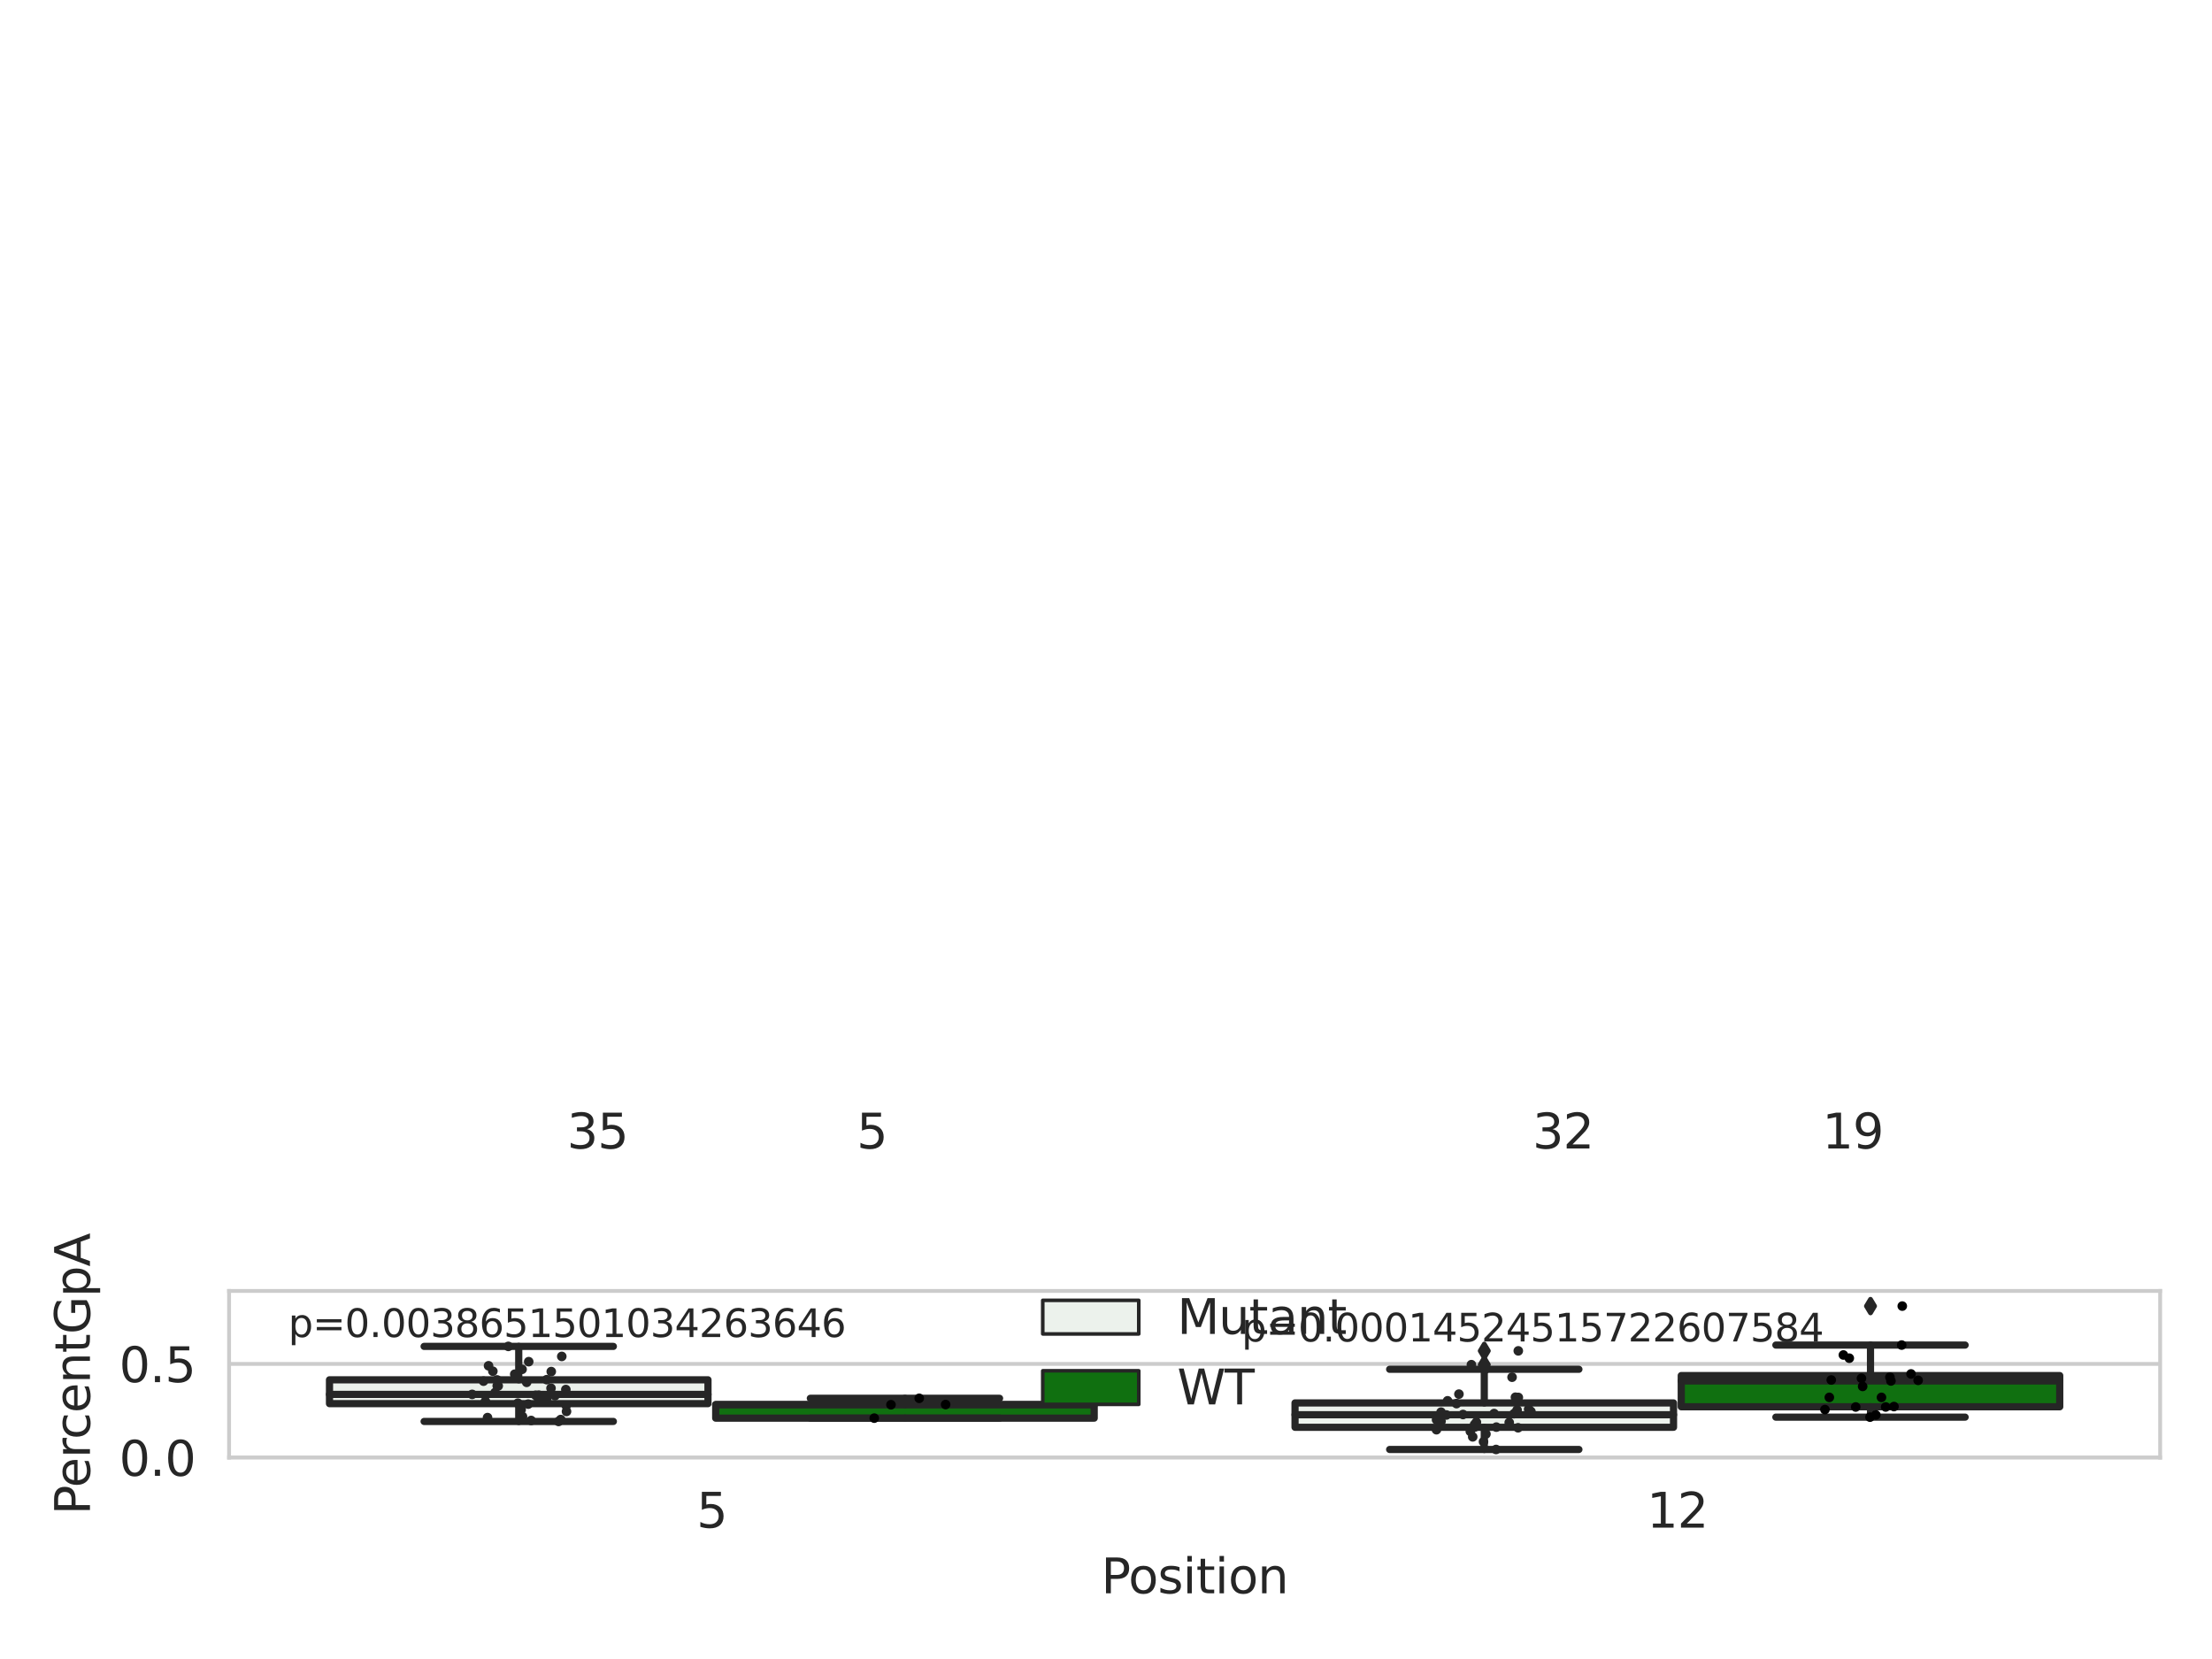 <?xml version="1.0" encoding="utf-8" standalone="no"?>
<!DOCTYPE svg PUBLIC "-//W3C//DTD SVG 1.1//EN"
  "http://www.w3.org/Graphics/SVG/1.1/DTD/svg11.dtd">
<svg xmlns:xlink="http://www.w3.org/1999/xlink" width="460.8pt" height="345.6pt" viewBox="0 0 460.8 345.6" xmlns="http://www.w3.org/2000/svg" version="1.1">
 <defs>
  <style type="text/css">*{stroke-linejoin: round; stroke-linecap: butt}</style>
 </defs>
 <g id="figure_1">
  <g id="patch_1">
   <path d="M 0 345.6 
L 460.8 345.6 
L 460.8 0 
L 0 0 
z
" style="fill: #ffffff"/>
  </g>
  <g id="axes_1">
   <g id="patch_2">
    <path d="M 47.72 303.64 
L 450 303.64 
L 450 268.927 
L 47.72 268.927 
z
" style="fill: #ffffff"/>
   </g>
   <g id="matplotlib.axis_1">
    <g id="xtick_1">
     <g id="text_1">
      <!-- 5 -->
      <g style="fill: #262626" transform="translate(145.109 318.238)scale(0.1 -0.1)">
       <defs>
        <path id="DejaVuSans-35" d="M 691 4666 
L 3169 4666 
L 3169 4134 
L 1269 4134 
L 1269 2991 
Q 1406 3038 1543 3061 
Q 1681 3084 1819 3084 
Q 2600 3084 3056 2656 
Q 3513 2228 3513 1497 
Q 3513 744 3044 326 
Q 2575 -91 1722 -91 
Q 1428 -91 1123 -41 
Q 819 9 494 109 
L 494 744 
Q 775 591 1075 516 
Q 1375 441 1709 441 
Q 2250 441 2565 725 
Q 2881 1009 2881 1497 
Q 2881 1984 2565 2268 
Q 2250 2553 1709 2553 
Q 1456 2553 1204 2497 
Q 953 2441 691 2322 
L 691 4666 
z
" transform="scale(0.016)"/>
       </defs>
       <use xlink:href="#DejaVuSans-35"/>
      </g>
     </g>
    </g>
    <g id="xtick_2">
     <g id="text_2">
      <!-- 12 -->
      <g style="fill: #262626" transform="translate(343.067 318.238)scale(0.1 -0.1)">
       <defs>
        <path id="DejaVuSans-31" d="M 794 531 
L 1825 531 
L 1825 4091 
L 703 3866 
L 703 4441 
L 1819 4666 
L 2450 4666 
L 2450 531 
L 3481 531 
L 3481 0 
L 794 0 
L 794 531 
z
" transform="scale(0.016)"/>
        <path id="DejaVuSans-32" d="M 1228 531 
L 3431 531 
L 3431 0 
L 469 0 
L 469 531 
Q 828 903 1448 1529 
Q 2069 2156 2228 2338 
Q 2531 2678 2651 2914 
Q 2772 3150 2772 3378 
Q 2772 3750 2511 3984 
Q 2250 4219 1831 4219 
Q 1534 4219 1204 4116 
Q 875 4013 500 3803 
L 500 4441 
Q 881 4594 1212 4672 
Q 1544 4750 1819 4750 
Q 2544 4750 2975 4387 
Q 3406 4025 3406 3419 
Q 3406 3131 3298 2873 
Q 3191 2616 2906 2266 
Q 2828 2175 2409 1742 
Q 1991 1309 1228 531 
z
" transform="scale(0.016)"/>
       </defs>
       <use xlink:href="#DejaVuSans-31"/>
       <use xlink:href="#DejaVuSans-32" x="63.623"/>
      </g>
     </g>
    </g>
    <g id="text_3">
     <!-- Position -->
     <g style="fill: #262626" transform="translate(229.396 331.917)scale(0.1 -0.1)">
      <defs>
       <path id="DejaVuSans-50" d="M 1259 4147 
L 1259 2394 
L 2053 2394 
Q 2494 2394 2734 2622 
Q 2975 2850 2975 3272 
Q 2975 3691 2734 3919 
Q 2494 4147 2053 4147 
L 1259 4147 
z
M 628 4666 
L 2053 4666 
Q 2838 4666 3239 4311 
Q 3641 3956 3641 3272 
Q 3641 2581 3239 2228 
Q 2838 1875 2053 1875 
L 1259 1875 
L 1259 0 
L 628 0 
L 628 4666 
z
" transform="scale(0.016)"/>
       <path id="DejaVuSans-6f" d="M 1959 3097 
Q 1497 3097 1228 2736 
Q 959 2375 959 1747 
Q 959 1119 1226 758 
Q 1494 397 1959 397 
Q 2419 397 2687 759 
Q 2956 1122 2956 1747 
Q 2956 2369 2687 2733 
Q 2419 3097 1959 3097 
z
M 1959 3584 
Q 2709 3584 3137 3096 
Q 3566 2609 3566 1747 
Q 3566 888 3137 398 
Q 2709 -91 1959 -91 
Q 1206 -91 779 398 
Q 353 888 353 1747 
Q 353 2609 779 3096 
Q 1206 3584 1959 3584 
z
" transform="scale(0.016)"/>
       <path id="DejaVuSans-73" d="M 2834 3397 
L 2834 2853 
Q 2591 2978 2328 3040 
Q 2066 3103 1784 3103 
Q 1356 3103 1142 2972 
Q 928 2841 928 2578 
Q 928 2378 1081 2264 
Q 1234 2150 1697 2047 
L 1894 2003 
Q 2506 1872 2764 1633 
Q 3022 1394 3022 966 
Q 3022 478 2636 193 
Q 2250 -91 1575 -91 
Q 1294 -91 989 -36 
Q 684 19 347 128 
L 347 722 
Q 666 556 975 473 
Q 1284 391 1588 391 
Q 1994 391 2212 530 
Q 2431 669 2431 922 
Q 2431 1156 2273 1281 
Q 2116 1406 1581 1522 
L 1381 1569 
Q 847 1681 609 1914 
Q 372 2147 372 2553 
Q 372 3047 722 3315 
Q 1072 3584 1716 3584 
Q 2034 3584 2315 3537 
Q 2597 3491 2834 3397 
z
" transform="scale(0.016)"/>
       <path id="DejaVuSans-69" d="M 603 3500 
L 1178 3500 
L 1178 0 
L 603 0 
L 603 3500 
z
M 603 4863 
L 1178 4863 
L 1178 4134 
L 603 4134 
L 603 4863 
z
" transform="scale(0.016)"/>
       <path id="DejaVuSans-74" d="M 1172 4494 
L 1172 3500 
L 2356 3500 
L 2356 3053 
L 1172 3053 
L 1172 1153 
Q 1172 725 1289 603 
Q 1406 481 1766 481 
L 2356 481 
L 2356 0 
L 1766 0 
Q 1100 0 847 248 
Q 594 497 594 1153 
L 594 3053 
L 172 3053 
L 172 3500 
L 594 3500 
L 594 4494 
L 1172 4494 
z
" transform="scale(0.016)"/>
       <path id="DejaVuSans-6e" d="M 3513 2113 
L 3513 0 
L 2938 0 
L 2938 2094 
Q 2938 2591 2744 2837 
Q 2550 3084 2163 3084 
Q 1697 3084 1428 2787 
Q 1159 2491 1159 1978 
L 1159 0 
L 581 0 
L 581 3500 
L 1159 3500 
L 1159 2956 
Q 1366 3272 1645 3428 
Q 1925 3584 2291 3584 
Q 2894 3584 3203 3211 
Q 3513 2838 3513 2113 
z
" transform="scale(0.016)"/>
      </defs>
      <use xlink:href="#DejaVuSans-50"/>
      <use xlink:href="#DejaVuSans-6f" x="56.678"/>
      <use xlink:href="#DejaVuSans-73" x="117.859"/>
      <use xlink:href="#DejaVuSans-69" x="169.959"/>
      <use xlink:href="#DejaVuSans-74" x="197.742"/>
      <use xlink:href="#DejaVuSans-69" x="236.951"/>
      <use xlink:href="#DejaVuSans-6f" x="264.734"/>
      <use xlink:href="#DejaVuSans-6e" x="325.916"/>
     </g>
    </g>
   </g>
   <g id="matplotlib.axis_2">
    <g id="ytick_1">
     <g id="line2d_1">
      <path d="M 47.72 303.64 
L 450 303.64 
" clip-path="url(#p10e7cffa69)" style="fill: none; stroke: #cccccc; stroke-width: 0.8; stroke-linecap: round"/>
     </g>
     <g id="text_4">
      <!-- 0.0 -->
      <g style="fill: #262626" transform="translate(24.817 307.439)scale(0.1 -0.1)">
       <defs>
        <path id="DejaVuSans-30" d="M 2034 4250 
Q 1547 4250 1301 3770 
Q 1056 3291 1056 2328 
Q 1056 1369 1301 889 
Q 1547 409 2034 409 
Q 2525 409 2770 889 
Q 3016 1369 3016 2328 
Q 3016 3291 2770 3770 
Q 2525 4250 2034 4250 
z
M 2034 4750 
Q 2819 4750 3233 4129 
Q 3647 3509 3647 2328 
Q 3647 1150 3233 529 
Q 2819 -91 2034 -91 
Q 1250 -91 836 529 
Q 422 1150 422 2328 
Q 422 3509 836 4129 
Q 1250 4750 2034 4750 
z
" transform="scale(0.016)"/>
        <path id="DejaVuSans-2e" d="M 684 794 
L 1344 794 
L 1344 0 
L 684 0 
L 684 794 
z
" transform="scale(0.016)"/>
       </defs>
       <use xlink:href="#DejaVuSans-30"/>
       <use xlink:href="#DejaVuSans-2e" x="63.623"/>
       <use xlink:href="#DejaVuSans-30" x="95.41"/>
      </g>
     </g>
    </g>
    <g id="ytick_2">
     <g id="line2d_2">
      <path d="M 47.72 284.128 
L 450 284.128 
" clip-path="url(#p10e7cffa69)" style="fill: none; stroke: #cccccc; stroke-width: 0.8; stroke-linecap: round"/>
     </g>
     <g id="text_5">
      <!-- 0.5 -->
      <g style="fill: #262626" transform="translate(24.817 287.927)scale(0.1 -0.1)">
       <use xlink:href="#DejaVuSans-30"/>
       <use xlink:href="#DejaVuSans-2e" x="63.623"/>
       <use xlink:href="#DejaVuSans-35" x="95.41"/>
      </g>
     </g>
    </g>
    <g id="text_6">
     <!-- PercentGpA -->
     <g style="fill: #262626" transform="translate(18.737 315.56)rotate(-90)scale(0.1 -0.1)">
      <defs>
       <path id="DejaVuSans-65" d="M 3597 1894 
L 3597 1613 
L 953 1613 
Q 991 1019 1311 708 
Q 1631 397 2203 397 
Q 2534 397 2845 478 
Q 3156 559 3463 722 
L 3463 178 
Q 3153 47 2828 -22 
Q 2503 -91 2169 -91 
Q 1331 -91 842 396 
Q 353 884 353 1716 
Q 353 2575 817 3079 
Q 1281 3584 2069 3584 
Q 2775 3584 3186 3129 
Q 3597 2675 3597 1894 
z
M 3022 2063 
Q 3016 2534 2758 2815 
Q 2500 3097 2075 3097 
Q 1594 3097 1305 2825 
Q 1016 2553 972 2059 
L 3022 2063 
z
" transform="scale(0.016)"/>
       <path id="DejaVuSans-72" d="M 2631 2963 
Q 2534 3019 2420 3045 
Q 2306 3072 2169 3072 
Q 1681 3072 1420 2755 
Q 1159 2438 1159 1844 
L 1159 0 
L 581 0 
L 581 3500 
L 1159 3500 
L 1159 2956 
Q 1341 3275 1631 3429 
Q 1922 3584 2338 3584 
Q 2397 3584 2469 3576 
Q 2541 3569 2628 3553 
L 2631 2963 
z
" transform="scale(0.016)"/>
       <path id="DejaVuSans-63" d="M 3122 3366 
L 3122 2828 
Q 2878 2963 2633 3030 
Q 2388 3097 2138 3097 
Q 1578 3097 1268 2742 
Q 959 2388 959 1747 
Q 959 1106 1268 751 
Q 1578 397 2138 397 
Q 2388 397 2633 464 
Q 2878 531 3122 666 
L 3122 134 
Q 2881 22 2623 -34 
Q 2366 -91 2075 -91 
Q 1284 -91 818 406 
Q 353 903 353 1747 
Q 353 2603 823 3093 
Q 1294 3584 2113 3584 
Q 2378 3584 2631 3529 
Q 2884 3475 3122 3366 
z
" transform="scale(0.016)"/>
       <path id="DejaVuSans-47" d="M 3809 666 
L 3809 1919 
L 2778 1919 
L 2778 2438 
L 4434 2438 
L 4434 434 
Q 4069 175 3628 42 
Q 3188 -91 2688 -91 
Q 1594 -91 976 548 
Q 359 1188 359 2328 
Q 359 3472 976 4111 
Q 1594 4750 2688 4750 
Q 3144 4750 3555 4637 
Q 3966 4525 4313 4306 
L 4313 3634 
Q 3963 3931 3569 4081 
Q 3175 4231 2741 4231 
Q 1884 4231 1454 3753 
Q 1025 3275 1025 2328 
Q 1025 1384 1454 906 
Q 1884 428 2741 428 
Q 3075 428 3337 486 
Q 3600 544 3809 666 
z
" transform="scale(0.016)"/>
       <path id="DejaVuSans-70" d="M 1159 525 
L 1159 -1331 
L 581 -1331 
L 581 3500 
L 1159 3500 
L 1159 2969 
Q 1341 3281 1617 3432 
Q 1894 3584 2278 3584 
Q 2916 3584 3314 3078 
Q 3713 2572 3713 1747 
Q 3713 922 3314 415 
Q 2916 -91 2278 -91 
Q 1894 -91 1617 61 
Q 1341 213 1159 525 
z
M 3116 1747 
Q 3116 2381 2855 2742 
Q 2594 3103 2138 3103 
Q 1681 3103 1420 2742 
Q 1159 2381 1159 1747 
Q 1159 1113 1420 752 
Q 1681 391 2138 391 
Q 2594 391 2855 752 
Q 3116 1113 3116 1747 
z
" transform="scale(0.016)"/>
       <path id="DejaVuSans-41" d="M 2188 4044 
L 1331 1722 
L 3047 1722 
L 2188 4044 
z
M 1831 4666 
L 2547 4666 
L 4325 0 
L 3669 0 
L 3244 1197 
L 1141 1197 
L 716 0 
L 50 0 
L 1831 4666 
z
" transform="scale(0.016)"/>
      </defs>
      <use xlink:href="#DejaVuSans-50"/>
      <use xlink:href="#DejaVuSans-65" x="56.678"/>
      <use xlink:href="#DejaVuSans-72" x="118.201"/>
      <use xlink:href="#DejaVuSans-63" x="157.064"/>
      <use xlink:href="#DejaVuSans-65" x="212.045"/>
      <use xlink:href="#DejaVuSans-6e" x="273.568"/>
      <use xlink:href="#DejaVuSans-74" x="336.947"/>
      <use xlink:href="#DejaVuSans-47" x="376.156"/>
      <use xlink:href="#DejaVuSans-70" x="453.646"/>
      <use xlink:href="#DejaVuSans-41" x="517.123"/>
     </g>
    </g>
   </g>
   <g id="patch_3">
    <path d="M 68.639 292.405 
L 147.485 292.405 
L 147.485 287.438 
L 68.639 287.438 
L 68.639 292.405 
z
" clip-path="url(#p10e7cffa69)" style="fill: #ecf2ec; stroke: #262626; stroke-width: 1.5; stroke-linejoin: miter"/>
   </g>
   <g id="patch_4">
    <path d="M 149.095 295.424 
L 227.941 295.424 
L 227.941 292.592 
L 149.095 292.592 
L 149.095 295.424 
z
" clip-path="url(#p10e7cffa69)" style="fill: #107010; stroke: #262626; stroke-width: 1.5; stroke-linejoin: miter"/>
   </g>
   <g id="patch_5">
    <path d="M 269.779 297.328 
L 348.625 297.328 
L 348.625 292.254 
L 269.779 292.254 
L 269.779 297.328 
z
" clip-path="url(#p10e7cffa69)" style="fill: #ecf2ec; stroke: #262626; stroke-width: 1.5; stroke-linejoin: miter"/>
   </g>
   <g id="patch_6">
    <path d="M 350.235 293.055 
L 429.081 293.055 
L 429.081 286.554 
L 350.235 286.554 
L 350.235 293.055 
z
" clip-path="url(#p10e7cffa69)" style="fill: #107010; stroke: #262626; stroke-width: 1.5; stroke-linejoin: miter"/>
   </g>
   <g id="patch_7">
    <path d="M 148.29 303.64 
L 148.29 303.64 
L 148.29 303.64 
L 148.29 303.64 
z
" clip-path="url(#p10e7cffa69)" style="fill: #ecf2ec; stroke: #262626; stroke-width: 0.75; stroke-linejoin: miter"/>
   </g>
   <g id="patch_8">
    <path d="M 148.29 303.64 
L 148.29 303.64 
L 148.29 303.64 
L 148.29 303.64 
z
" clip-path="url(#p10e7cffa69)" style="fill: #107010; stroke: #262626; stroke-width: 0.75; stroke-linejoin: miter"/>
   </g>
   <g id="PathCollection_1"/>
   <g id="PathCollection_2"/>
   <g id="line2d_3">
    <path d="M 108.062 292.405 
L 108.062 296.114 
" clip-path="url(#p10e7cffa69)" style="fill: none; stroke: #262626; stroke-width: 1.5; stroke-linecap: round"/>
   </g>
   <g id="line2d_4">
    <path d="M 108.062 287.438 
L 108.062 280.478 
" clip-path="url(#p10e7cffa69)" style="fill: none; stroke: #262626; stroke-width: 1.5; stroke-linecap: round"/>
   </g>
   <g id="line2d_5">
    <path d="M 88.35 296.114 
L 127.774 296.114 
" clip-path="url(#p10e7cffa69)" style="fill: none; stroke: #262626; stroke-width: 1.5; stroke-linecap: round"/>
   </g>
   <g id="line2d_6">
    <path d="M 88.35 280.478 
L 127.774 280.478 
" clip-path="url(#p10e7cffa69)" style="fill: none; stroke: #262626; stroke-width: 1.5; stroke-linecap: round"/>
   </g>
   <g id="line2d_7"/>
   <g id="line2d_8">
    <path d="M 188.518 295.424 
L 188.518 295.424 
" clip-path="url(#p10e7cffa69)" style="fill: none; stroke: #262626; stroke-width: 1.5; stroke-linecap: round"/>
   </g>
   <g id="line2d_9">
    <path d="M 188.518 292.592 
L 188.518 291.293 
" clip-path="url(#p10e7cffa69)" style="fill: none; stroke: #262626; stroke-width: 1.5; stroke-linecap: round"/>
   </g>
   <g id="line2d_10">
    <path d="M 168.806 295.424 
L 208.23 295.424 
" clip-path="url(#p10e7cffa69)" style="fill: none; stroke: #262626; stroke-width: 1.5; stroke-linecap: round"/>
   </g>
   <g id="line2d_11">
    <path d="M 168.806 291.293 
L 208.23 291.293 
" clip-path="url(#p10e7cffa69)" style="fill: none; stroke: #262626; stroke-width: 1.5; stroke-linecap: round"/>
   </g>
   <g id="line2d_12">
    <defs>
     <path id="meffefe95d5" d="M -0 1.414 
L 0.849 0 
L 0 -1.414 
L -0.849 -0 
z
" style="stroke: #262626; stroke-linejoin: miter"/>
    </defs>
    <g clip-path="url(#p10e7cffa69)">
     <use xlink:href="#meffefe95d5" x="188.518" y="310.703" style="fill: #262626; stroke: #262626; stroke-linejoin: miter"/>
    </g>
   </g>
   <g id="line2d_13">
    <path d="M 309.202 297.328 
L 309.202 301.951 
" clip-path="url(#p10e7cffa69)" style="fill: none; stroke: #262626; stroke-width: 1.5; stroke-linecap: round"/>
   </g>
   <g id="line2d_14">
    <path d="M 309.202 292.254 
L 309.202 285.247 
" clip-path="url(#p10e7cffa69)" style="fill: none; stroke: #262626; stroke-width: 1.5; stroke-linecap: round"/>
   </g>
   <g id="line2d_15">
    <path d="M 289.49 301.951 
L 328.914 301.951 
" clip-path="url(#p10e7cffa69)" style="fill: none; stroke: #262626; stroke-width: 1.5; stroke-linecap: round"/>
   </g>
   <g id="line2d_16">
    <path d="M 289.49 285.247 
L 328.914 285.247 
" clip-path="url(#p10e7cffa69)" style="fill: none; stroke: #262626; stroke-width: 1.5; stroke-linecap: round"/>
   </g>
   <g id="line2d_17">
    <g clip-path="url(#p10e7cffa69)">
     <use xlink:href="#meffefe95d5" x="309.202" y="305.82" style="fill: #262626; stroke: #262626; stroke-linejoin: miter"/>
     <use xlink:href="#meffefe95d5" x="309.202" y="281.409" style="fill: #262626; stroke: #262626; stroke-linejoin: miter"/>
     <use xlink:href="#meffefe95d5" x="309.202" y="284.285" style="fill: #262626; stroke: #262626; stroke-linejoin: miter"/>
    </g>
   </g>
   <g id="line2d_18">
    <path d="M 389.658 293.055 
L 389.658 295.216 
" clip-path="url(#p10e7cffa69)" style="fill: none; stroke: #262626; stroke-width: 1.5; stroke-linecap: round"/>
   </g>
   <g id="line2d_19">
    <path d="M 389.658 286.554 
L 389.658 280.202 
" clip-path="url(#p10e7cffa69)" style="fill: none; stroke: #262626; stroke-width: 1.5; stroke-linecap: round"/>
   </g>
   <g id="line2d_20">
    <path d="M 369.946 295.216 
L 409.37 295.216 
" clip-path="url(#p10e7cffa69)" style="fill: none; stroke: #262626; stroke-width: 1.5; stroke-linecap: round"/>
   </g>
   <g id="line2d_21">
    <path d="M 369.946 280.202 
L 409.37 280.202 
" clip-path="url(#p10e7cffa69)" style="fill: none; stroke: #262626; stroke-width: 1.5; stroke-linecap: round"/>
   </g>
   <g id="line2d_22">
    <g clip-path="url(#p10e7cffa69)">
     <use xlink:href="#meffefe95d5" x="389.658" y="272.083" style="fill: #262626; stroke: #262626; stroke-linejoin: miter"/>
    </g>
   </g>
   <g id="line2d_23">
    <path d="M 68.639 290.475 
L 147.485 290.475 
" clip-path="url(#p10e7cffa69)" style="fill: none; stroke: #262626; stroke-width: 1.5; stroke-linecap: round"/>
   </g>
   <g id="line2d_24">
    <path d="M 149.095 292.633 
L 227.941 292.633 
" clip-path="url(#p10e7cffa69)" style="fill: none; stroke: #262626; stroke-width: 1.5; stroke-linecap: round"/>
   </g>
   <g id="line2d_25">
    <path d="M 269.779 294.716 
L 348.625 294.716 
" clip-path="url(#p10e7cffa69)" style="fill: none; stroke: #262626; stroke-width: 1.5; stroke-linecap: round"/>
   </g>
   <g id="line2d_26">
    <path d="M 350.235 287.675 
L 429.081 287.675 
" clip-path="url(#p10e7cffa69)" style="fill: none; stroke: #262626; stroke-width: 1.5; stroke-linecap: round"/>
   </g>
   <g id="patch_9">
    <path d="M 47.72 303.64 
L 47.72 268.927 
" style="fill: none; stroke: #cccccc; stroke-width: 0.8; stroke-linejoin: miter; stroke-linecap: square"/>
   </g>
   <g id="patch_10">
    <path d="M 450 303.64 
L 450 268.927 
" style="fill: none; stroke: #cccccc; stroke-width: 0.8; stroke-linejoin: miter; stroke-linecap: square"/>
   </g>
   <g id="patch_11">
    <path d="M 47.72 303.64 
L 450 303.64 
" style="fill: none; stroke: #cccccc; stroke-width: 0.8; stroke-linejoin: miter; stroke-linecap: square"/>
   </g>
   <g id="patch_12">
    <path d="M 47.72 268.927 
L 450 268.927 
" style="fill: none; stroke: #cccccc; stroke-width: 0.8; stroke-linejoin: miter; stroke-linecap: square"/>
   </g>
   <g id="PathCollection_3">
    <defs>
     <path id="C0_0_ceb1f791ee" d="M 0 1 
C 0.265 1 0.52 0.895 0.707 0.707 
C 0.895 0.52 1 0.265 1 -0 
C 1 -0.265 0.895 -0.52 0.707 -0.707 
C 0.52 -0.895 0.265 -1 0 -1 
C -0.265 -1 -0.52 -0.895 -0.707 -0.707 
C -0.895 -0.52 -1 -0.265 -1 0 
C -1 0.265 -0.895 0.52 -0.707 0.707 
C -0.52 0.895 -0.265 1 0 1 
z
"/>
    </defs>
    <g clip-path="url(#p10e7cffa69)">
     <use xlink:href="#C0_0_ceb1f791ee" x="111.583" y="290.658" style="fill: #262626"/>
    </g>
    <g clip-path="url(#p10e7cffa69)">
     <use xlink:href="#C0_0_ceb1f791ee" x="117.875" y="289.467" style="fill: #262626"/>
    </g>
    <g clip-path="url(#p10e7cffa69)">
     <use xlink:href="#C0_0_ceb1f791ee" x="107.23" y="286.27" style="fill: #262626"/>
    </g>
    <g clip-path="url(#p10e7cffa69)">
     <use xlink:href="#C0_0_ceb1f791ee" x="113.431" y="291.012" style="fill: #262626"/>
    </g>
    <g clip-path="url(#p10e7cffa69)">
     <use xlink:href="#C0_0_ceb1f791ee" x="109.715" y="287.966" style="fill: #262626"/>
    </g>
    <g clip-path="url(#p10e7cffa69)">
     <use xlink:href="#C0_0_ceb1f791ee" x="100.725" y="287.72" style="fill: #262626"/>
    </g>
    <g clip-path="url(#p10e7cffa69)">
     <use xlink:href="#C0_0_ceb1f791ee" x="103.788" y="288.713" style="fill: #262626"/>
    </g>
    <g clip-path="url(#p10e7cffa69)">
     <use xlink:href="#C0_0_ceb1f791ee" x="101.562" y="295.309" style="fill: #262626"/>
    </g>
    <g clip-path="url(#p10e7cffa69)">
     <use xlink:href="#C0_0_ceb1f791ee" x="108.758" y="285.254" style="fill: #262626"/>
    </g>
    <g clip-path="url(#p10e7cffa69)">
     <use xlink:href="#C0_0_ceb1f791ee" x="103.553" y="287.465" style="fill: #262626"/>
    </g>
    <g clip-path="url(#p10e7cffa69)">
     <use xlink:href="#C0_0_ceb1f791ee" x="101.774" y="284.516" style="fill: #262626"/>
    </g>
    <g clip-path="url(#p10e7cffa69)">
     <use xlink:href="#C0_0_ceb1f791ee" x="108.849" y="295.09" style="fill: #262626"/>
    </g>
    <g clip-path="url(#p10e7cffa69)">
     <use xlink:href="#C0_0_ceb1f791ee" x="113.897" y="287.411" style="fill: #262626"/>
    </g>
    <g clip-path="url(#p10e7cffa69)">
     <use xlink:href="#C0_0_ceb1f791ee" x="107.88" y="292.305" style="fill: #262626"/>
    </g>
    <g clip-path="url(#p10e7cffa69)">
     <use xlink:href="#C0_0_ceb1f791ee" x="101.12" y="291.908" style="fill: #262626"/>
    </g>
    <g clip-path="url(#p10e7cffa69)">
     <use xlink:href="#C0_0_ceb1f791ee" x="116.361" y="296.114" style="fill: #262626"/>
    </g>
    <g clip-path="url(#p10e7cffa69)">
     <use xlink:href="#C0_0_ceb1f791ee" x="114.786" y="289.187" style="fill: #262626"/>
    </g>
    <g clip-path="url(#p10e7cffa69)">
     <use xlink:href="#C0_0_ceb1f791ee" x="103.132" y="290.097" style="fill: #262626"/>
    </g>
    <g clip-path="url(#p10e7cffa69)">
     <use xlink:href="#C0_0_ceb1f791ee" x="105.894" y="280.478" style="fill: #262626"/>
    </g>
    <g clip-path="url(#p10e7cffa69)">
     <use xlink:href="#C0_0_ceb1f791ee" x="98.359" y="290.475" style="fill: #262626"/>
    </g>
    <g clip-path="url(#p10e7cffa69)">
     <use xlink:href="#C0_0_ceb1f791ee" x="110.141" y="283.66" style="fill: #262626"/>
    </g>
    <g clip-path="url(#p10e7cffa69)">
     <use xlink:href="#C0_0_ceb1f791ee" x="117.95" y="292.809" style="fill: #262626"/>
    </g>
    <g clip-path="url(#p10e7cffa69)">
     <use xlink:href="#C0_0_ceb1f791ee" x="114.837" y="285.723" style="fill: #262626"/>
    </g>
    <g clip-path="url(#p10e7cffa69)">
     <use xlink:href="#C0_0_ceb1f791ee" x="117.028" y="282.567" style="fill: #262626"/>
    </g>
    <g clip-path="url(#p10e7cffa69)">
     <use xlink:href="#C0_0_ceb1f791ee" x="118.014" y="294.032" style="fill: #262626"/>
    </g>
    <g clip-path="url(#p10e7cffa69)">
     <use xlink:href="#C0_0_ceb1f791ee" x="113.928" y="291.22" style="fill: #262626"/>
    </g>
    <g clip-path="url(#p10e7cffa69)">
     <use xlink:href="#C0_0_ceb1f791ee" x="110.644" y="295.911" style="fill: #262626"/>
    </g>
    <g clip-path="url(#p10e7cffa69)">
     <use xlink:href="#C0_0_ceb1f791ee" x="116.814" y="295.715" style="fill: #262626"/>
    </g>
    <g clip-path="url(#p10e7cffa69)">
     <use xlink:href="#C0_0_ceb1f791ee" x="115.614" y="290.739" style="fill: #262626"/>
    </g>
    <g clip-path="url(#p10e7cffa69)">
     <use xlink:href="#C0_0_ceb1f791ee" x="103.581" y="288.685" style="fill: #262626"/>
    </g>
    <g clip-path="url(#p10e7cffa69)">
     <use xlink:href="#C0_0_ceb1f791ee" x="112.241" y="290.642" style="fill: #262626"/>
    </g>
    <g clip-path="url(#p10e7cffa69)">
     <use xlink:href="#C0_0_ceb1f791ee" x="108.564" y="293.655" style="fill: #262626"/>
    </g>
    <g clip-path="url(#p10e7cffa69)">
     <use xlink:href="#C0_0_ceb1f791ee" x="102.67" y="285.651" style="fill: #262626"/>
    </g>
    <g clip-path="url(#p10e7cffa69)">
     <use xlink:href="#C0_0_ceb1f791ee" x="110.036" y="292.505" style="fill: #262626"/>
    </g>
    <g clip-path="url(#p10e7cffa69)">
     <use xlink:href="#C0_0_ceb1f791ee" x="112.185" y="292.008" style="fill: #262626"/>
    </g>
   </g>
   <g id="PathCollection_4">
    <defs>
     <path id="C1_0_044875ef46" d="M 0 1 
C 0.265 1 0.52 0.895 0.707 0.707 
C 0.895 0.52 1 0.265 1 -0 
C 1 -0.265 0.895 -0.52 0.707 -0.707 
C 0.52 -0.895 0.265 -1 0 -1 
C -0.265 -1 -0.52 -0.895 -0.707 -0.707 
C -0.895 -0.52 -1 -0.265 -1 0 
C -1 0.265 -0.895 0.52 -0.707 0.707 
C -0.52 0.895 -0.265 1 0 1 
z
"/>
    </defs>
    <g clip-path="url(#p10e7cffa69)">
     <use xlink:href="#C1_0_044875ef46" x="178.609" y="310.703"/>
    </g>
    <g clip-path="url(#p10e7cffa69)">
     <use xlink:href="#C1_0_044875ef46" x="185.606" y="292.633"/>
    </g>
    <g clip-path="url(#p10e7cffa69)">
     <use xlink:href="#C1_0_044875ef46" x="196.989" y="292.592"/>
    </g>
    <g clip-path="url(#p10e7cffa69)">
     <use xlink:href="#C1_0_044875ef46" x="191.489" y="291.293"/>
    </g>
    <g clip-path="url(#p10e7cffa69)">
     <use xlink:href="#C1_0_044875ef46" x="182.125" y="295.424"/>
    </g>
   </g>
   <g id="PathCollection_5">
    <defs>
     <path id="C2_0_e0627c3e64" d="M 0 1 
C 0.265 1 0.52 0.895 0.707 0.707 
C 0.895 0.52 1 0.265 1 -0 
C 1 -0.265 0.895 -0.52 0.707 -0.707 
C 0.52 -0.895 0.265 -1 0 -1 
C -0.265 -1 -0.52 -0.895 -0.707 -0.707 
C -0.895 -0.52 -1 -0.265 -1 0 
C -1 0.265 -0.895 0.52 -0.707 0.707 
C -0.52 0.895 -0.265 1 0 1 
z
"/>
    </defs>
    <g clip-path="url(#p10e7cffa69)">
     <use xlink:href="#C2_0_e0627c3e64" x="309.348" y="285.247" style="fill: #262626"/>
    </g>
    <g clip-path="url(#p10e7cffa69)">
     <use xlink:href="#C2_0_e0627c3e64" x="311.655" y="301.951" style="fill: #262626"/>
    </g>
    <g clip-path="url(#p10e7cffa69)">
     <use xlink:href="#C2_0_e0627c3e64" x="303.921" y="290.422" style="fill: #262626"/>
    </g>
    <g clip-path="url(#p10e7cffa69)">
     <use xlink:href="#C2_0_e0627c3e64" x="315.397" y="294.498" style="fill: #262626"/>
    </g>
    <g clip-path="url(#p10e7cffa69)">
     <use xlink:href="#C2_0_e0627c3e64" x="306.793" y="299.322" style="fill: #262626"/>
    </g>
    <g clip-path="url(#p10e7cffa69)">
     <use xlink:href="#C2_0_e0627c3e64" x="300.198" y="294.178" style="fill: #262626"/>
    </g>
    <g clip-path="url(#p10e7cffa69)">
     <use xlink:href="#C2_0_e0627c3e64" x="309.546" y="298.738" style="fill: #262626"/>
    </g>
    <g clip-path="url(#p10e7cffa69)">
     <use xlink:href="#C2_0_e0627c3e64" x="301.309" y="294.765" style="fill: #262626"/>
    </g>
    <g clip-path="url(#p10e7cffa69)">
     <use xlink:href="#C2_0_e0627c3e64" x="300.195" y="296.08" style="fill: #262626"/>
    </g>
    <g clip-path="url(#p10e7cffa69)">
     <use xlink:href="#C2_0_e0627c3e64" x="316.296" y="291.111" style="fill: #262626"/>
    </g>
    <g clip-path="url(#p10e7cffa69)">
     <use xlink:href="#C2_0_e0627c3e64" x="318.919" y="294.041" style="fill: #262626"/>
    </g>
    <g clip-path="url(#p10e7cffa69)">
     <use xlink:href="#C2_0_e0627c3e64" x="307.171" y="296.775" style="fill: #262626"/>
    </g>
    <g clip-path="url(#p10e7cffa69)">
     <use xlink:href="#C2_0_e0627c3e64" x="306.301" y="298.185" style="fill: #262626"/>
    </g>
    <g clip-path="url(#p10e7cffa69)">
     <use xlink:href="#C2_0_e0627c3e64" x="315.693" y="291.07" style="fill: #262626"/>
    </g>
    <g clip-path="url(#p10e7cffa69)">
     <use xlink:href="#C2_0_e0627c3e64" x="311.251" y="294.466" style="fill: #262626"/>
    </g>
    <g clip-path="url(#p10e7cffa69)">
     <use xlink:href="#C2_0_e0627c3e64" x="307.561" y="296.272" style="fill: #262626"/>
    </g>
    <g clip-path="url(#p10e7cffa69)">
     <use xlink:href="#C2_0_e0627c3e64" x="318.442" y="293.562" style="fill: #262626"/>
    </g>
    <g clip-path="url(#p10e7cffa69)">
     <use xlink:href="#C2_0_e0627c3e64" x="309.043" y="300.343" style="fill: #262626"/>
    </g>
    <g clip-path="url(#p10e7cffa69)">
     <use xlink:href="#C2_0_e0627c3e64" x="307.209" y="297.28" style="fill: #262626"/>
    </g>
    <g clip-path="url(#p10e7cffa69)">
     <use xlink:href="#C2_0_e0627c3e64" x="316.039" y="293.736" style="fill: #262626"/>
    </g>
    <g clip-path="url(#p10e7cffa69)">
     <use xlink:href="#C2_0_e0627c3e64" x="316.288" y="281.409" style="fill: #262626"/>
    </g>
    <g clip-path="url(#p10e7cffa69)">
     <use xlink:href="#C2_0_e0627c3e64" x="311.719" y="297.293" style="fill: #262626"/>
    </g>
    <g clip-path="url(#p10e7cffa69)">
     <use xlink:href="#C2_0_e0627c3e64" x="303.416" y="292.4" style="fill: #262626"/>
    </g>
    <g clip-path="url(#p10e7cffa69)">
     <use xlink:href="#C2_0_e0627c3e64" x="316.243" y="297.433" style="fill: #262626"/>
    </g>
    <g clip-path="url(#p10e7cffa69)">
     <use xlink:href="#C2_0_e0627c3e64" x="314.4" y="296.333" style="fill: #262626"/>
    </g>
    <g clip-path="url(#p10e7cffa69)">
     <use xlink:href="#C2_0_e0627c3e64" x="314.992" y="286.898" style="fill: #262626"/>
    </g>
    <g clip-path="url(#p10e7cffa69)">
     <use xlink:href="#C2_0_e0627c3e64" x="304.771" y="294.666" style="fill: #262626"/>
    </g>
    <g clip-path="url(#p10e7cffa69)">
     <use xlink:href="#C2_0_e0627c3e64" x="302.312" y="305.82" style="fill: #262626"/>
    </g>
    <g clip-path="url(#p10e7cffa69)">
     <use xlink:href="#C2_0_e0627c3e64" x="306.52" y="284.285" style="fill: #262626"/>
    </g>
    <g clip-path="url(#p10e7cffa69)">
     <use xlink:href="#C2_0_e0627c3e64" x="301.556" y="291.814" style="fill: #262626"/>
    </g>
    <g clip-path="url(#p10e7cffa69)">
     <use xlink:href="#C2_0_e0627c3e64" x="299.243" y="297.836" style="fill: #262626"/>
    </g>
    <g clip-path="url(#p10e7cffa69)">
     <use xlink:href="#C2_0_e0627c3e64" x="299.259" y="295.762" style="fill: #262626"/>
    </g>
   </g>
   <g id="PathCollection_6">
    <defs>
     <path id="C3_0_4f46725758" d="M 0 1 
C 0.265 1 0.52 0.895 0.707 0.707 
C 0.895 0.52 1 0.265 1 -0 
C 1 -0.265 0.895 -0.52 0.707 -0.707 
C 0.52 -0.895 0.265 -1 0 -1 
C -0.265 -1 -0.52 -0.895 -0.707 -0.707 
C -0.895 -0.52 -1 -0.265 -1 0 
C -1 0.265 -0.895 0.52 -0.707 0.707 
C -0.52 0.895 -0.265 1 0 1 
z
"/>
    </defs>
    <g clip-path="url(#p10e7cffa69)">
     <use xlink:href="#C3_0_4f46725758" x="398.101" y="286.216"/>
    </g>
    <g clip-path="url(#p10e7cffa69)">
     <use xlink:href="#C3_0_4f46725758" x="393.704" y="286.892"/>
    </g>
    <g clip-path="url(#p10e7cffa69)">
     <use xlink:href="#C3_0_4f46725758" x="392.825" y="293.098"/>
    </g>
    <g clip-path="url(#p10e7cffa69)">
     <use xlink:href="#C3_0_4f46725758" x="389.555" y="295.216"/>
    </g>
    <g clip-path="url(#p10e7cffa69)">
     <use xlink:href="#C3_0_4f46725758" x="393.916" y="287.675"/>
    </g>
    <g clip-path="url(#p10e7cffa69)">
     <use xlink:href="#C3_0_4f46725758" x="391.944" y="291.102"/>
    </g>
    <g clip-path="url(#p10e7cffa69)">
     <use xlink:href="#C3_0_4f46725758" x="394.549" y="293.012"/>
    </g>
    <g clip-path="url(#p10e7cffa69)">
     <use xlink:href="#C3_0_4f46725758" x="384.012" y="282.266"/>
    </g>
    <g clip-path="url(#p10e7cffa69)">
     <use xlink:href="#C3_0_4f46725758" x="381.485" y="287.477"/>
    </g>
    <g clip-path="url(#p10e7cffa69)">
     <use xlink:href="#C3_0_4f46725758" x="399.582" y="287.549"/>
    </g>
    <g clip-path="url(#p10e7cffa69)">
     <use xlink:href="#C3_0_4f46725758" x="385.24" y="282.936"/>
    </g>
    <g clip-path="url(#p10e7cffa69)">
     <use xlink:href="#C3_0_4f46725758" x="396.277" y="272.083"/>
    </g>
    <g clip-path="url(#p10e7cffa69)">
     <use xlink:href="#C3_0_4f46725758" x="390.779" y="294.76"/>
    </g>
    <g clip-path="url(#p10e7cffa69)">
     <use xlink:href="#C3_0_4f46725758" x="381.082" y="291.098"/>
    </g>
    <g clip-path="url(#p10e7cffa69)">
     <use xlink:href="#C3_0_4f46725758" x="387.777" y="287.128"/>
    </g>
    <g clip-path="url(#p10e7cffa69)">
     <use xlink:href="#C3_0_4f46725758" x="388.024" y="288.815"/>
    </g>
    <g clip-path="url(#p10e7cffa69)">
     <use xlink:href="#C3_0_4f46725758" x="386.58" y="293.101"/>
    </g>
    <g clip-path="url(#p10e7cffa69)">
     <use xlink:href="#C3_0_4f46725758" x="380.168" y="293.638"/>
    </g>
    <g clip-path="url(#p10e7cffa69)">
     <use xlink:href="#C3_0_4f46725758" x="396.155" y="280.202"/>
    </g>
   </g>
   <g id="text_7">
    <!-- 35 -->
    <g style="fill: #262626" transform="translate(118.119 239.25)scale(0.1 -0.1)">
     <defs>
      <path id="DejaVuSans-33" d="M 2597 2516 
Q 3050 2419 3304 2112 
Q 3559 1806 3559 1356 
Q 3559 666 3084 287 
Q 2609 -91 1734 -91 
Q 1441 -91 1130 -33 
Q 819 25 488 141 
L 488 750 
Q 750 597 1062 519 
Q 1375 441 1716 441 
Q 2309 441 2620 675 
Q 2931 909 2931 1356 
Q 2931 1769 2642 2001 
Q 2353 2234 1838 2234 
L 1294 2234 
L 1294 2753 
L 1863 2753 
Q 2328 2753 2575 2939 
Q 2822 3125 2822 3475 
Q 2822 3834 2567 4026 
Q 2313 4219 1838 4219 
Q 1578 4219 1281 4162 
Q 984 4106 628 3988 
L 628 4550 
Q 988 4650 1302 4700 
Q 1616 4750 1894 4750 
Q 2613 4750 3031 4423 
Q 3450 4097 3450 3541 
Q 3450 3153 3228 2886 
Q 3006 2619 2597 2516 
z
" transform="scale(0.016)"/>
     </defs>
     <use xlink:href="#DejaVuSans-33"/>
     <use xlink:href="#DejaVuSans-35" x="63.623"/>
    </g>
   </g>
   <g id="text_8">
    <!-- p=0.0038651501034263646 -->
    <g style="fill: #262626" transform="translate(60.056 278.527)scale(0.08 -0.08)">
     <defs>
      <path id="DejaVuSans-3d" d="M 678 2906 
L 4684 2906 
L 4684 2381 
L 678 2381 
L 678 2906 
z
M 678 1631 
L 4684 1631 
L 4684 1100 
L 678 1100 
L 678 1631 
z
" transform="scale(0.016)"/>
      <path id="DejaVuSans-38" d="M 2034 2216 
Q 1584 2216 1326 1975 
Q 1069 1734 1069 1313 
Q 1069 891 1326 650 
Q 1584 409 2034 409 
Q 2484 409 2743 651 
Q 3003 894 3003 1313 
Q 3003 1734 2745 1975 
Q 2488 2216 2034 2216 
z
M 1403 2484 
Q 997 2584 770 2862 
Q 544 3141 544 3541 
Q 544 4100 942 4425 
Q 1341 4750 2034 4750 
Q 2731 4750 3128 4425 
Q 3525 4100 3525 3541 
Q 3525 3141 3298 2862 
Q 3072 2584 2669 2484 
Q 3125 2378 3379 2068 
Q 3634 1759 3634 1313 
Q 3634 634 3220 271 
Q 2806 -91 2034 -91 
Q 1263 -91 848 271 
Q 434 634 434 1313 
Q 434 1759 690 2068 
Q 947 2378 1403 2484 
z
M 1172 3481 
Q 1172 3119 1398 2916 
Q 1625 2713 2034 2713 
Q 2441 2713 2670 2916 
Q 2900 3119 2900 3481 
Q 2900 3844 2670 4047 
Q 2441 4250 2034 4250 
Q 1625 4250 1398 4047 
Q 1172 3844 1172 3481 
z
" transform="scale(0.016)"/>
      <path id="DejaVuSans-36" d="M 2113 2584 
Q 1688 2584 1439 2293 
Q 1191 2003 1191 1497 
Q 1191 994 1439 701 
Q 1688 409 2113 409 
Q 2538 409 2786 701 
Q 3034 994 3034 1497 
Q 3034 2003 2786 2293 
Q 2538 2584 2113 2584 
z
M 3366 4563 
L 3366 3988 
Q 3128 4100 2886 4159 
Q 2644 4219 2406 4219 
Q 1781 4219 1451 3797 
Q 1122 3375 1075 2522 
Q 1259 2794 1537 2939 
Q 1816 3084 2150 3084 
Q 2853 3084 3261 2657 
Q 3669 2231 3669 1497 
Q 3669 778 3244 343 
Q 2819 -91 2113 -91 
Q 1303 -91 875 529 
Q 447 1150 447 2328 
Q 447 3434 972 4092 
Q 1497 4750 2381 4750 
Q 2619 4750 2861 4703 
Q 3103 4656 3366 4563 
z
" transform="scale(0.016)"/>
      <path id="DejaVuSans-34" d="M 2419 4116 
L 825 1625 
L 2419 1625 
L 2419 4116 
z
M 2253 4666 
L 3047 4666 
L 3047 1625 
L 3713 1625 
L 3713 1100 
L 3047 1100 
L 3047 0 
L 2419 0 
L 2419 1100 
L 313 1100 
L 313 1709 
L 2253 4666 
z
" transform="scale(0.016)"/>
     </defs>
     <use xlink:href="#DejaVuSans-70"/>
     <use xlink:href="#DejaVuSans-3d" x="63.477"/>
     <use xlink:href="#DejaVuSans-30" x="147.266"/>
     <use xlink:href="#DejaVuSans-2e" x="210.889"/>
     <use xlink:href="#DejaVuSans-30" x="242.676"/>
     <use xlink:href="#DejaVuSans-30" x="306.299"/>
     <use xlink:href="#DejaVuSans-33" x="369.922"/>
     <use xlink:href="#DejaVuSans-38" x="433.545"/>
     <use xlink:href="#DejaVuSans-36" x="497.168"/>
     <use xlink:href="#DejaVuSans-35" x="560.791"/>
     <use xlink:href="#DejaVuSans-31" x="624.414"/>
     <use xlink:href="#DejaVuSans-35" x="688.037"/>
     <use xlink:href="#DejaVuSans-30" x="751.66"/>
     <use xlink:href="#DejaVuSans-31" x="815.283"/>
     <use xlink:href="#DejaVuSans-30" x="878.906"/>
     <use xlink:href="#DejaVuSans-33" x="942.529"/>
     <use xlink:href="#DejaVuSans-34" x="1006.152"/>
     <use xlink:href="#DejaVuSans-32" x="1069.775"/>
     <use xlink:href="#DejaVuSans-36" x="1133.398"/>
     <use xlink:href="#DejaVuSans-33" x="1197.021"/>
     <use xlink:href="#DejaVuSans-36" x="1260.645"/>
     <use xlink:href="#DejaVuSans-34" x="1324.268"/>
     <use xlink:href="#DejaVuSans-36" x="1387.891"/>
    </g>
   </g>
   <g id="text_9">
    <!-- 5 -->
    <g style="fill: #262626" transform="translate(178.461 239.25)scale(0.1 -0.1)">
     <use xlink:href="#DejaVuSans-35"/>
    </g>
   </g>
   <g id="text_10">
    <!-- 32 -->
    <g style="fill: #262626" transform="translate(319.259 239.25)scale(0.1 -0.1)">
     <use xlink:href="#DejaVuSans-33"/>
     <use xlink:href="#DejaVuSans-32" x="63.623"/>
    </g>
   </g>
   <g id="text_11">
    <!-- p=0.00014524515722607584 -->
    <g style="fill: #262626" transform="translate(258.651 279.458)scale(0.08 -0.08)">
     <defs>
      <path id="DejaVuSans-37" d="M 525 4666 
L 3525 4666 
L 3525 4397 
L 1831 0 
L 1172 0 
L 2766 4134 
L 525 4134 
L 525 4666 
z
" transform="scale(0.016)"/>
     </defs>
     <use xlink:href="#DejaVuSans-70"/>
     <use xlink:href="#DejaVuSans-3d" x="63.477"/>
     <use xlink:href="#DejaVuSans-30" x="147.266"/>
     <use xlink:href="#DejaVuSans-2e" x="210.889"/>
     <use xlink:href="#DejaVuSans-30" x="242.676"/>
     <use xlink:href="#DejaVuSans-30" x="306.299"/>
     <use xlink:href="#DejaVuSans-30" x="369.922"/>
     <use xlink:href="#DejaVuSans-31" x="433.545"/>
     <use xlink:href="#DejaVuSans-34" x="497.168"/>
     <use xlink:href="#DejaVuSans-35" x="560.791"/>
     <use xlink:href="#DejaVuSans-32" x="624.414"/>
     <use xlink:href="#DejaVuSans-34" x="688.037"/>
     <use xlink:href="#DejaVuSans-35" x="751.66"/>
     <use xlink:href="#DejaVuSans-31" x="815.283"/>
     <use xlink:href="#DejaVuSans-35" x="878.906"/>
     <use xlink:href="#DejaVuSans-37" x="942.529"/>
     <use xlink:href="#DejaVuSans-32" x="1006.152"/>
     <use xlink:href="#DejaVuSans-32" x="1069.775"/>
     <use xlink:href="#DejaVuSans-36" x="1133.398"/>
     <use xlink:href="#DejaVuSans-30" x="1197.021"/>
     <use xlink:href="#DejaVuSans-37" x="1260.645"/>
     <use xlink:href="#DejaVuSans-35" x="1324.268"/>
     <use xlink:href="#DejaVuSans-38" x="1387.891"/>
     <use xlink:href="#DejaVuSans-34" x="1451.514"/>
    </g>
   </g>
   <g id="text_12">
    <!-- 19 -->
    <g style="fill: #262626" transform="translate(379.601 239.25)scale(0.1 -0.1)">
     <defs>
      <path id="DejaVuSans-39" d="M 703 97 
L 703 672 
Q 941 559 1184 500 
Q 1428 441 1663 441 
Q 2288 441 2617 861 
Q 2947 1281 2994 2138 
Q 2813 1869 2534 1725 
Q 2256 1581 1919 1581 
Q 1219 1581 811 2004 
Q 403 2428 403 3163 
Q 403 3881 828 4315 
Q 1253 4750 1959 4750 
Q 2769 4750 3195 4129 
Q 3622 3509 3622 2328 
Q 3622 1225 3098 567 
Q 2575 -91 1691 -91 
Q 1453 -91 1209 -44 
Q 966 3 703 97 
z
M 1959 2075 
Q 2384 2075 2632 2365 
Q 2881 2656 2881 3163 
Q 2881 3666 2632 3958 
Q 2384 4250 1959 4250 
Q 1534 4250 1286 3958 
Q 1038 3666 1038 3163 
Q 1038 2656 1286 2365 
Q 1534 2075 1959 2075 
z
" transform="scale(0.016)"/>
     </defs>
     <use xlink:href="#DejaVuSans-31"/>
     <use xlink:href="#DejaVuSans-39" x="63.623"/>
    </g>
   </g>
   <g id="legend_1">
    <g id="patch_13">
     <path d="M 217.224 277.882 
L 237.224 277.882 
L 237.224 270.882 
L 217.224 270.882 
z
" style="fill: #ecf2ec; stroke: #262626; stroke-width: 0.75; stroke-linejoin: miter"/>
    </g>
    <g id="text_13">
     <!-- Mutant -->
     <g style="fill: #262626" transform="translate(245.224 277.882)scale(0.1 -0.1)">
      <defs>
       <path id="DejaVuSans-4d" d="M 628 4666 
L 1569 4666 
L 2759 1491 
L 3956 4666 
L 4897 4666 
L 4897 0 
L 4281 0 
L 4281 4097 
L 3078 897 
L 2444 897 
L 1241 4097 
L 1241 0 
L 628 0 
L 628 4666 
z
" transform="scale(0.016)"/>
       <path id="DejaVuSans-75" d="M 544 1381 
L 544 3500 
L 1119 3500 
L 1119 1403 
Q 1119 906 1312 657 
Q 1506 409 1894 409 
Q 2359 409 2629 706 
Q 2900 1003 2900 1516 
L 2900 3500 
L 3475 3500 
L 3475 0 
L 2900 0 
L 2900 538 
Q 2691 219 2414 64 
Q 2138 -91 1772 -91 
Q 1169 -91 856 284 
Q 544 659 544 1381 
z
M 1991 3584 
L 1991 3584 
z
" transform="scale(0.016)"/>
       <path id="DejaVuSans-61" d="M 2194 1759 
Q 1497 1759 1228 1600 
Q 959 1441 959 1056 
Q 959 750 1161 570 
Q 1363 391 1709 391 
Q 2188 391 2477 730 
Q 2766 1069 2766 1631 
L 2766 1759 
L 2194 1759 
z
M 3341 1997 
L 3341 0 
L 2766 0 
L 2766 531 
Q 2569 213 2275 61 
Q 1981 -91 1556 -91 
Q 1019 -91 701 211 
Q 384 513 384 1019 
Q 384 1609 779 1909 
Q 1175 2209 1959 2209 
L 2766 2209 
L 2766 2266 
Q 2766 2663 2505 2880 
Q 2244 3097 1772 3097 
Q 1472 3097 1187 3025 
Q 903 2953 641 2809 
L 641 3341 
Q 956 3463 1253 3523 
Q 1550 3584 1831 3584 
Q 2591 3584 2966 3190 
Q 3341 2797 3341 1997 
z
" transform="scale(0.016)"/>
      </defs>
      <use xlink:href="#DejaVuSans-4d"/>
      <use xlink:href="#DejaVuSans-75" x="86.279"/>
      <use xlink:href="#DejaVuSans-74" x="149.658"/>
      <use xlink:href="#DejaVuSans-61" x="188.867"/>
      <use xlink:href="#DejaVuSans-6e" x="250.146"/>
      <use xlink:href="#DejaVuSans-74" x="313.525"/>
     </g>
    </g>
    <g id="patch_14">
     <path d="M 217.224 292.56 
L 237.224 292.56 
L 237.224 285.56 
L 217.224 285.56 
z
" style="fill: #107010; stroke: #262626; stroke-width: 0.75; stroke-linejoin: miter"/>
    </g>
    <g id="text_14">
     <!-- WT -->
     <g style="fill: #262626" transform="translate(245.224 292.56)scale(0.1 -0.1)">
      <defs>
       <path id="DejaVuSans-57" d="M 213 4666 
L 850 4666 
L 1831 722 
L 2809 4666 
L 3519 4666 
L 4500 722 
L 5478 4666 
L 6119 4666 
L 4947 0 
L 4153 0 
L 3169 4050 
L 2175 0 
L 1381 0 
L 213 4666 
z
" transform="scale(0.016)"/>
       <path id="DejaVuSans-54" d="M -19 4666 
L 3928 4666 
L 3928 4134 
L 2272 4134 
L 2272 0 
L 1638 0 
L 1638 4134 
L -19 4134 
L -19 4666 
z
" transform="scale(0.016)"/>
      </defs>
      <use xlink:href="#DejaVuSans-57"/>
      <use xlink:href="#DejaVuSans-54" x="98.877"/>
     </g>
    </g>
   </g>
  </g>
 </g>
 <defs>
  <clipPath id="p10e7cffa69">
   <rect x="47.72" y="268.927" width="402.28" height="34.713"/>
  </clipPath>
 </defs>
</svg>
